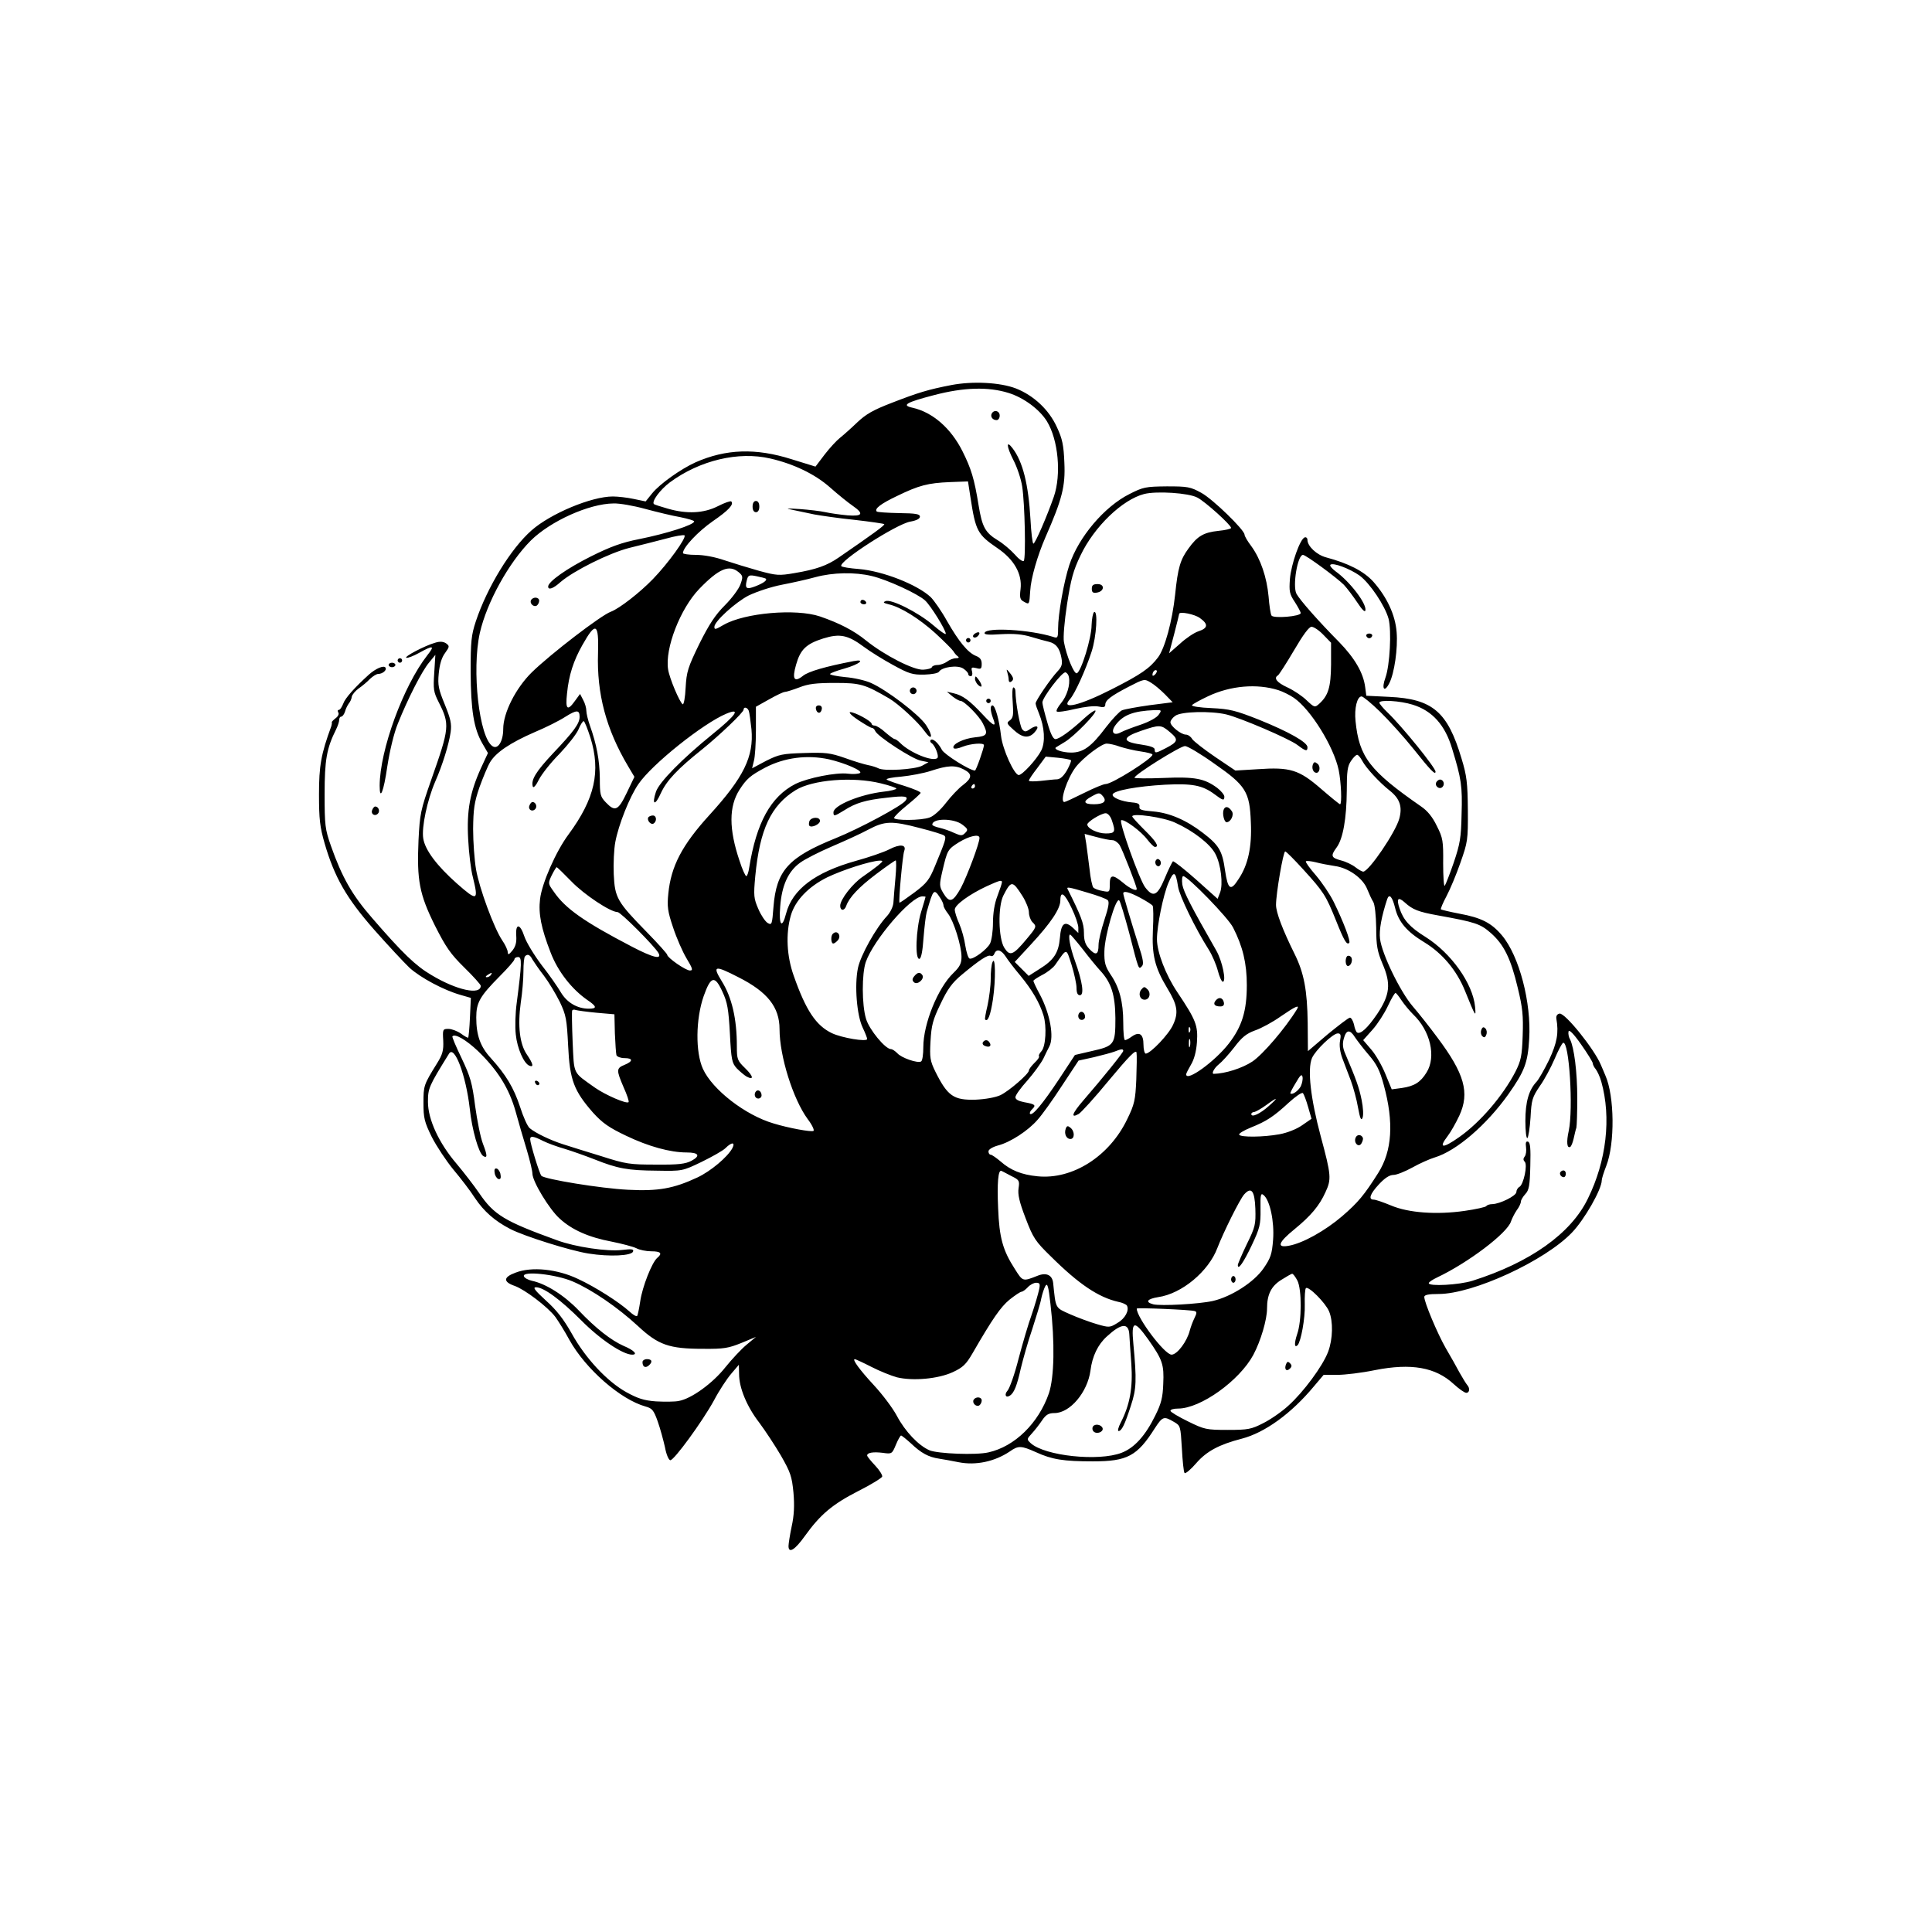 <?xml version="1.0" standalone="no"?>
<!DOCTYPE svg PUBLIC "-//W3C//DTD SVG 20010904//EN"
 "http://www.w3.org/TR/2001/REC-SVG-20010904/DTD/svg10.dtd">
<svg version="1.0" xmlns="http://www.w3.org/2000/svg"
 width="860pt" height="860pt" viewBox="0 0 860 860"
 preserveAspectRatio="xMidYMid meet">

<g transform="translate(0,860) scale(0.1,-0.1)"
fill="#000000" stroke="none">
<path d="M4235 6886 c-104 -20 -149 -34 -265 -79 -83 -32 -115 -50 -155 -88
-27 -26 -62 -57 -76 -68 -14 -11 -45 -44 -68 -74 l-41 -54 -107 33 c-158 50
-291 46 -427 -14 -66 -30 -159 -96 -193 -138 l-29 -36 -53 11 c-28 6 -70 11
-93 11 -95 0 -277 -76 -362 -151 -92 -81 -197 -252 -248 -405 -20 -61 -23 -88
-23 -224 1 -172 14 -253 52 -319 l25 -43 -31 -67 c-49 -108 -64 -189 -57 -316
3 -60 12 -137 21 -170 26 -106 20 -108 -71 -28 -89 79 -142 149 -150 201 -8
49 18 171 53 252 33 75 61 166 69 221 5 37 0 59 -26 123 -28 68 -32 86 -27
138 4 41 13 71 28 91 20 28 21 31 5 43 -12 8 -27 10 -49 3 -46 -13 -141 -63
-128 -67 6 -2 32 8 57 22 63 35 71 33 36 -11 -107 -137 -211 -422 -212 -580 0
-71 18 -27 34 85 11 70 29 147 47 191 44 110 108 236 140 273 l27 33 -5 -80
c-5 -73 -3 -86 20 -131 50 -99 48 -114 -33 -344 -48 -137 -51 -152 -57 -270
-8 -179 4 -241 73 -380 49 -97 70 -127 131 -187 40 -39 73 -76 73 -81 0 -43
-107 -20 -220 48 -70 41 -128 97 -263 253 -90 103 -135 183 -184 322 -26 74
-28 92 -28 230 0 152 9 204 51 288 8 16 14 35 14 43 0 8 4 14 9 14 5 0 13 10
17 23 3 12 11 28 17 36 6 7 12 20 13 30 2 9 15 25 30 36 16 11 39 30 51 43 13
12 29 22 36 22 20 0 40 17 33 28 -7 12 -44 -4 -74 -31 -63 -57 -106 -105 -114
-129 -6 -15 -14 -28 -20 -28 -5 0 -6 -5 -2 -12 4 -6 -1 -17 -12 -25 -10 -8
-18 -16 -17 -18 1 -3 0 -10 -2 -17 -46 -125 -55 -177 -55 -304 0 -111 4 -145
25 -218 44 -151 97 -244 221 -385 61 -69 132 -145 157 -169 50 -45 153 -100
228 -121 l45 -13 -4 -86 c-2 -48 -6 -89 -8 -91 -1 -2 -16 6 -32 18 -17 12 -42
21 -56 21 -25 0 -26 -2 -23 -52 2 -44 -3 -62 -28 -102 -59 -95 -60 -99 -60
-176 0 -66 4 -84 37 -151 21 -41 64 -106 96 -145 32 -38 76 -95 97 -128 39
-58 87 -101 157 -137 62 -32 269 -97 348 -109 94 -15 192 -10 198 9 4 11 -6
12 -49 7 -64 -8 -208 13 -289 43 -235 85 -281 113 -347 210 -24 35 -69 93
-100 130 -79 92 -128 198 -128 276 0 61 4 70 94 215 24 39 75 -96 92 -244 10
-96 40 -199 60 -212 19 -11 19 2 -1 54 -11 28 -26 104 -35 169 -13 102 -21
130 -60 212 -25 52 -44 96 -41 98 12 13 61 -16 113 -65 88 -85 139 -166 168
-269 13 -48 36 -126 50 -172 14 -47 25 -94 25 -105 0 -35 76 -160 121 -200 55
-51 131 -84 232 -103 45 -9 94 -22 109 -29 14 -8 45 -14 67 -14 42 0 51 -9 27
-29 -24 -20 -67 -130 -76 -193 -5 -33 -11 -63 -14 -66 -4 -3 -19 6 -34 20 -45
41 -151 109 -229 145 -92 44 -206 56 -278 28 -55 -20 -56 -41 -4 -59 45 -16
147 -93 181 -138 13 -18 42 -64 63 -103 72 -129 227 -265 339 -296 29 -8 36
-16 54 -67 11 -31 25 -83 32 -114 6 -33 17 -58 24 -58 17 0 143 173 194 266
23 44 58 97 77 119 l34 40 1 -42 c0 -61 35 -145 90 -216 26 -35 69 -100 96
-146 43 -75 49 -93 56 -165 5 -57 3 -102 -8 -151 -8 -38 -14 -78 -14 -87 0
-35 29 -17 73 45 69 96 123 141 236 199 58 29 106 59 108 65 2 6 -12 29 -31
49 -20 21 -36 41 -36 45 0 13 27 17 69 12 41 -6 42 -5 59 36 9 22 20 41 23 41
3 0 23 -16 44 -35 45 -43 78 -61 125 -68 19 -3 59 -10 88 -16 76 -15 160 3
227 48 38 27 51 26 116 -3 72 -33 123 -41 254 -41 153 0 197 23 276 148 34 52
40 54 84 28 30 -17 30 -19 36 -119 3 -56 8 -105 12 -109 4 -4 28 16 52 44 46
53 102 83 203 109 103 27 220 112 320 232 l44 52 61 0 c34 0 109 9 167 21 162
32 270 13 351 -62 23 -21 48 -39 56 -39 15 0 17 21 4 35 -5 6 -20 30 -34 55
-13 25 -41 74 -62 110 -37 65 -95 203 -95 227 0 9 19 13 64 13 153 0 472 147
593 273 56 58 133 193 133 233 0 7 9 36 20 64 39 99 37 311 -4 403 -7 18 -17
39 -20 47 -29 70 -160 233 -184 228 -11 -2 -16 -11 -14 -23 11 -62 3 -107 -32
-182 -21 -43 -46 -87 -56 -98 -35 -37 -50 -91 -50 -175 0 -45 4 -79 9 -76 4 3
11 44 14 92 4 78 8 90 41 139 21 29 50 84 66 121 16 38 33 70 38 72 27 9 46
-293 25 -392 -11 -49 -8 -80 7 -71 4 2 11 19 15 37 4 18 9 40 12 48 2 8 4 68
4 132 0 116 -14 225 -32 261 -6 10 -9 26 -7 35 2 11 21 -7 56 -57 29 -41 52
-79 52 -84 0 -6 6 -18 13 -26 7 -9 19 -34 25 -56 45 -160 23 -353 -60 -521
-75 -155 -257 -284 -513 -365 -60 -19 -195 -26 -195 -11 0 5 17 16 38 26 137
65 312 197 328 249 4 12 15 34 25 49 11 14 19 32 19 39 0 7 9 22 20 34 16 17
20 37 22 125 2 78 0 104 -10 108 -9 3 -12 -4 -9 -25 2 -15 0 -34 -6 -41 -7 -9
-7 -16 0 -23 14 -14 -5 -101 -23 -112 -8 -4 -14 -15 -14 -23 0 -17 -73 -53
-107 -54 -12 0 -24 -4 -27 -9 -3 -4 -46 -14 -96 -21 -125 -18 -250 -9 -328 24
-34 14 -68 26 -77 26 -25 0 -17 25 23 68 26 28 47 42 65 42 14 0 51 15 84 33
32 18 77 38 100 45 96 29 230 144 328 282 71 101 86 139 92 245 10 162 -44
369 -121 461 -47 56 -92 79 -190 97 -42 8 -79 17 -82 19 -2 3 9 29 25 59 16
30 44 97 62 149 32 91 34 100 33 235 -1 120 -5 153 -28 228 -62 209 -129 266
-322 275 l-102 5 -5 38 c-8 64 -47 130 -116 201 -93 94 -174 186 -190 215 -18
35 5 173 29 173 13 0 150 -101 182 -133 15 -16 42 -52 60 -79 21 -32 34 -45
36 -35 6 30 -69 128 -133 174 -16 12 -27 25 -23 29 12 11 86 -17 130 -48 46
-34 113 -134 129 -192 14 -53 6 -208 -14 -263 -18 -49 -5 -68 17 -25 23 44 39
157 33 228 -6 77 -43 156 -104 225 -43 47 -110 81 -210 108 -42 11 -83 50 -83
78 0 8 -6 13 -12 11 -21 -7 -60 -118 -66 -185 -4 -56 -2 -67 22 -103 14 -22
26 -44 26 -49 0 -15 -121 -25 -130 -11 -4 6 -10 45 -13 85 -8 85 -35 166 -77
224 -17 22 -30 45 -30 51 0 21 -141 158 -192 186 -49 27 -61 29 -154 29 -94
-1 -105 -3 -166 -34 -112 -56 -227 -192 -268 -316 -24 -73 -50 -218 -50 -284
0 -40 -2 -43 -22 -36 -101 32 -297 44 -305 18 -3 -8 17 -10 74 -6 55 3 94 0
133 -12 30 -9 66 -19 80 -22 31 -8 47 -28 55 -72 5 -27 2 -39 -18 -60 -31 -33
-97 -130 -97 -142 0 -6 7 -26 15 -45 25 -61 29 -127 10 -165 -20 -39 -84 -109
-100 -109 -20 0 -72 114 -79 175 -8 71 -26 135 -38 135 -11 0 -10 -23 2 -56
17 -43 5 -39 -46 16 -58 62 -89 85 -129 94 l-30 7 25 -21 c14 -11 30 -20 36
-20 16 0 82 -66 99 -100 25 -48 20 -57 -34 -62 -52 -5 -106 -32 -96 -48 3 -5
21 -2 40 6 35 14 95 19 95 7 0 -14 -35 -113 -40 -113 -23 0 -137 72 -147 92
-16 31 -41 53 -50 44 -4 -4 -2 -10 4 -14 15 -9 34 -58 26 -66 -19 -19 -122 23
-165 66 -10 10 -21 18 -25 18 -5 0 -23 14 -42 30 -18 17 -40 30 -47 30 -8 0
-14 4 -14 8 0 12 -74 52 -95 52 -9 0 6 -16 35 -35 29 -19 56 -35 61 -35 5 0
12 -6 15 -14 9 -23 165 -125 203 -132 l34 -7 -29 -16 c-32 -16 -169 -25 -194
-11 -8 4 -28 11 -45 14 -16 3 -63 17 -104 32 -66 23 -87 25 -181 22 -98 -3
-112 -6 -170 -35 l-62 -33 8 33 c5 17 9 79 9 137 l0 104 59 33 c32 18 63 33
70 33 6 0 35 9 64 20 40 16 76 20 160 20 112 0 132 -6 240 -69 40 -23 129
-105 158 -146 34 -48 39 -21 6 28 -33 48 -175 156 -245 187 -24 11 -76 23
-115 26 -39 4 -69 10 -67 14 2 4 31 15 64 24 67 19 97 44 40 33 -125 -24 -200
-46 -224 -65 -40 -32 -50 -15 -31 50 19 67 45 92 121 116 74 23 110 15 180
-37 28 -21 86 -57 130 -81 71 -39 87 -44 139 -43 33 1 62 6 66 13 13 21 83 31
108 14 12 -8 22 -19 22 -24 0 -6 5 -10 11 -10 7 0 9 9 6 21 -5 18 -2 20 19 15
21 -6 24 -3 24 19 0 18 -7 28 -25 35 -36 14 -77 64 -129 155 -25 45 -58 92
-73 107 -60 56 -213 116 -319 125 -41 3 -77 9 -79 13 -13 21 247 188 307 198
28 5 43 13 43 22 0 12 -18 15 -93 16 -51 1 -96 4 -99 7 -12 12 18 35 92 70 95
46 135 57 234 61 l80 3 11 -71 c23 -150 31 -165 120 -226 74 -50 111 -115 103
-182 -5 -40 -2 -48 16 -57 23 -13 23 -13 27 49 3 56 32 156 68 239 74 168 89
227 84 331 -3 78 -9 107 -33 158 -35 78 -104 142 -183 173 -71 27 -192 33
-287 15z m254 -35 c68 -21 138 -73 171 -126 51 -83 65 -237 31 -336 -30 -86
-83 -209 -91 -209 -4 0 -10 49 -13 108 -9 156 -34 257 -80 317 -29 38 -27 8 3
-51 17 -32 35 -86 40 -119 12 -76 17 -322 7 -332 -5 -4 -23 9 -40 29 -18 20
-51 48 -74 62 -58 35 -71 60 -87 157 -19 118 -33 163 -72 241 -52 103 -133
173 -222 193 -51 11 -28 24 95 56 133 35 242 38 332 10z m-1060 -292 c104 -24
198 -69 265 -128 36 -32 82 -69 101 -82 52 -36 45 -48 -22 -43 -32 3 -76 9
-98 14 -22 5 -74 11 -115 14 -61 4 -67 3 -30 -4 25 -5 68 -14 95 -20 28 -5
108 -17 178 -24 71 -8 131 -17 133 -19 5 -4 -49 -43 -203 -149 -52 -36 -101
-53 -196 -69 -69 -12 -81 -11 -158 10 -46 13 -115 34 -154 47 -43 15 -93 24
-127 24 -32 0 -58 4 -58 8 0 25 67 96 133 142 70 48 95 75 82 88 -3 3 -30 -6
-59 -21 -63 -32 -138 -36 -224 -11 -32 9 -59 18 -61 20 -12 11 27 64 71 97
133 98 305 139 447 106z m1901 -174 c35 -18 150 -122 150 -135 0 -4 -25 -10
-56 -13 -66 -7 -94 -23 -134 -79 -36 -49 -47 -86 -59 -204 -13 -121 -46 -240
-76 -280 -37 -49 -76 -76 -206 -142 -143 -73 -231 -94 -186 -44 21 23 69 128
96 211 22 67 29 187 11 176 -5 -3 -10 -30 -11 -58 0 -57 -47 -209 -66 -214
-12 -4 -46 78 -57 139 -4 21 2 92 14 170 17 109 27 148 60 216 61 128 186 248
283 273 55 14 198 5 237 -16z m-2459 -50 c52 -14 122 -31 157 -37 34 -7 62
-15 62 -19 0 -15 -121 -54 -246 -79 -76 -15 -126 -33 -214 -77 -106 -53 -190
-112 -190 -134 0 -17 23 -9 55 20 58 50 216 129 306 152 46 11 119 30 162 41
42 12 80 18 84 15 10 -10 -73 -125 -141 -195 -57 -59 -149 -131 -187 -145 -44
-16 -268 -188 -352 -270 -71 -70 -127 -180 -127 -252 0 -54 -23 -92 -47 -77
-60 37 -94 339 -57 505 31 136 129 313 227 411 87 86 259 164 368 165 26 1 89
-10 140 -24z m417 -282 c19 -16 20 -21 8 -54 -7 -20 -38 -62 -69 -93 -43 -43
-70 -84 -114 -172 -51 -105 -57 -124 -61 -195 -2 -43 -8 -76 -13 -74 -14 9
-59 116 -65 155 -15 93 54 271 139 359 87 90 133 109 175 74z m592 -17 c69
-16 207 -80 238 -109 25 -23 92 -131 92 -148 0 -6 -26 12 -57 39 -67 57 -187
117 -211 106 -13 -5 -10 -8 14 -14 53 -12 135 -63 208 -129 39 -36 75 -72 80
-80 5 -9 14 -19 20 -23 7 -5 3 -8 -9 -8 -11 0 -29 -7 -39 -15 -11 -8 -30 -15
-42 -15 -12 0 -24 -4 -26 -10 -1 -5 -19 -10 -38 -11 -42 -3 -173 64 -255 130
-54 44 -118 77 -205 107 -107 36 -335 16 -428 -37 -38 -22 -42 -23 -42 -9 0
24 94 109 152 139 35 17 101 39 148 48 47 9 114 24 150 34 78 21 175 23 250 5z
m-471 -12 c7 -7 -11 -20 -47 -34 -39 -15 -47 -10 -38 26 6 24 10 26 44 19 20
-4 39 -9 41 -11z m1932 -175 c38 -27 37 -45 -6 -59 -19 -6 -56 -31 -82 -55
l-49 -43 23 87 c12 47 22 87 22 89 3 11 69 -2 92 -19z m550 -75 l34 -35 0 -97
c-1 -101 -12 -138 -53 -175 -19 -17 -21 -17 -55 15 -19 19 -58 45 -86 58 -48
22 -63 42 -42 54 5 4 37 53 71 111 41 70 67 105 78 105 10 0 34 -16 53 -36z
m-3229 -81 c-6 -181 36 -339 134 -504 l28 -47 -34 -71 c-38 -79 -52 -86 -93
-43 -25 26 -27 35 -27 108 -1 79 -14 150 -44 234 -9 25 -16 55 -16 66 0 12 -6
34 -14 48 l-14 27 -22 -30 c-34 -48 -44 -40 -36 32 8 82 29 146 68 215 60 107
74 99 70 -35z m2480 -95 c-7 -7 -12 -8 -12 -2 0 14 12 26 19 19 2 -3 -1 -11
-7 -17z m-384 -12 c7 -34 -9 -85 -35 -116 -14 -17 -23 -34 -19 -37 3 -4 40 1
81 11 43 10 87 15 105 11 22 -5 30 -3 30 8 0 20 25 39 104 80 68 35 70 36 98
19 16 -9 44 -33 63 -52 l35 -36 -102 -13 c-57 -8 -112 -18 -124 -23 -11 -5
-43 -39 -70 -74 -66 -88 -102 -114 -156 -114 -39 0 -79 14 -68 23 3 2 21 13
41 25 41 25 144 130 135 139 -3 3 -25 -12 -48 -33 -63 -58 -113 -94 -130 -94
-10 0 -22 24 -36 74 -12 41 -22 81 -22 89 0 22 89 139 103 134 7 -2 14 -12 15
-21z m932 -58 c19 -6 50 -21 69 -34 75 -51 178 -217 200 -322 11 -54 15 -152
6 -152 -3 0 -41 31 -85 69 -98 85 -137 97 -282 87 l-99 -6 -89 60 c-50 34 -96
70 -103 80 -6 11 -19 20 -28 20 -22 0 -69 38 -69 55 0 8 10 21 22 29 26 19
157 22 226 6 63 -15 280 -108 317 -136 37 -28 45 -30 45 -10 0 22 -84 69 -215
122 -106 42 -131 48 -212 52 -52 2 -90 8 -87 13 3 5 36 23 72 40 100 47 217
57 312 27z m452 -95 c39 -38 107 -113 151 -168 74 -93 97 -117 97 -100 0 18
-150 203 -214 264 -20 19 -36 39 -36 43 0 14 92 9 149 -9 87 -27 144 -91 175
-196 41 -134 46 -166 42 -292 -2 -104 -7 -132 -35 -215 -18 -52 -36 -98 -40
-103 -4 -4 -7 41 -7 100 1 99 -1 113 -28 166 -19 40 -42 68 -70 87 -229 159
-276 220 -292 380 -6 57 7 110 27 110 6 0 43 -30 81 -67z m-2809 3 c3 -8 8
-45 12 -82 11 -122 -34 -214 -188 -383 -121 -133 -170 -227 -182 -348 -6 -58
-3 -80 21 -151 15 -46 42 -108 60 -138 27 -45 30 -54 15 -54 -19 0 -101 57
-101 70 0 4 -41 50 -91 101 -132 135 -142 152 -147 257 -2 48 1 113 7 144 14
76 64 202 103 258 60 88 288 270 391 313 67 28 44 -6 -60 -90 -137 -111 -238
-214 -253 -257 -20 -60 -4 -65 22 -6 26 56 74 107 183 194 77 62 185 165 185
177 0 14 17 11 23 -5z m-753 -27 c0 -30 -26 -65 -117 -161 -77 -82 -101 -120
-91 -150 3 -7 15 7 27 32 13 25 54 77 92 115 37 39 75 87 84 108 8 20 19 37
23 37 4 0 17 -33 30 -73 47 -151 20 -272 -97 -431 -56 -75 -119 -218 -127
-288 -8 -65 5 -130 47 -238 32 -84 94 -163 163 -211 43 -29 45 -39 7 -39 -51
0 -97 27 -124 72 -14 24 -52 79 -86 122 -33 44 -68 101 -77 128 -19 58 -40 59
-36 2 2 -29 -3 -47 -17 -65 -16 -19 -20 -21 -21 -7 0 9 -11 33 -25 53 -36 54
-101 229 -116 315 -7 41 -13 122 -13 180 1 88 5 118 28 185 16 44 37 95 48
113 26 43 90 86 198 133 48 20 110 51 136 68 51 32 64 32 64 0z m2578 10 c-8
-13 -41 -31 -78 -44 -36 -12 -76 -27 -89 -34 -34 -19 -49 0 -25 32 34 45 79
62 173 66 32 1 33 0 19 -20z m51 -79 c38 -32 35 -42 -19 -70 -46 -24 -50 -24
-50 -6 0 9 -21 16 -62 22 -85 12 -84 32 2 61 83 28 88 28 129 -7z m-223 -64
c22 -7 63 -17 92 -21 28 -4 52 -10 52 -14 0 -18 -180 -131 -208 -131 -10 0
-53 -18 -97 -40 -44 -22 -83 -40 -87 -40 -23 0 13 107 51 156 33 42 115 104
137 104 12 0 39 -6 60 -14z m419 -75 c141 -98 158 -125 163 -262 5 -108 -12
-188 -54 -251 -36 -57 -48 -49 -61 38 -12 87 -27 112 -99 167 -74 57 -149 89
-221 95 -51 4 -63 8 -61 21 2 12 -6 17 -32 19 -47 4 -92 22 -87 36 5 17 109
36 233 43 121 6 166 -2 221 -43 37 -28 43 -29 43 -10 0 8 -15 26 -32 39 -57
42 -100 50 -240 44 -70 -3 -128 -2 -128 1 0 14 205 142 225 141 11 0 70 -35
130 -78z m659 12 c17 -32 76 -96 123 -133 44 -35 56 -71 42 -123 -16 -61 -136
-237 -161 -237 -5 0 -21 9 -35 20 -14 11 -43 25 -64 30 -44 12 -47 20 -19 58
28 38 44 128 45 252 0 86 3 110 19 133 10 15 22 27 27 27 5 0 15 -12 23 -27z
m-2374 7 c73 -17 153 -52 138 -61 -7 -4 -31 -6 -53 -3 -52 7 -181 -19 -235
-46 -109 -56 -173 -172 -205 -372 -3 -21 -9 -38 -13 -38 -4 0 -18 30 -30 68
-48 142 -48 242 0 317 31 48 48 63 114 98 86 45 187 58 284 37z m1077 -4 c3
-2 -5 -22 -17 -44 -15 -26 -30 -40 -44 -41 -11 0 -45 -4 -73 -7 -29 -3 -53 -3
-53 1 0 5 17 30 38 57 l37 50 54 -5 c29 -3 55 -8 58 -11z m-477 -41 c39 -20
38 -38 -4 -70 -19 -14 -53 -50 -76 -80 -24 -31 -54 -58 -72 -64 -38 -14 -158
-14 -158 -2 0 6 26 31 58 57 31 25 58 50 60 54 2 5 -30 18 -70 31 -40 12 -77
25 -81 29 -4 4 25 10 65 13 40 4 100 15 133 26 73 24 107 26 145 6z m-369 -62
c38 -9 69 -20 69 -23 0 -4 -26 -11 -57 -14 -104 -12 -223 -61 -223 -92 0 -19
4 -18 48 9 51 33 96 46 188 56 84 10 101 7 84 -14 -21 -25 -204 -123 -310
-166 -211 -85 -264 -144 -277 -306 -6 -77 -7 -82 -25 -72 -11 6 -30 34 -42 62
-21 48 -22 60 -14 147 20 209 70 315 180 383 75 46 254 61 379 30z m419 -13
c0 -5 -5 -10 -11 -10 -5 0 -7 5 -4 10 3 6 8 10 11 10 2 0 4 -4 4 -10z m570
-45 c18 -22 3 -35 -41 -35 -46 0 -50 13 -11 34 34 19 37 19 52 1z m39 -106
c18 -52 15 -59 -27 -59 -36 0 -82 22 -82 40 0 12 62 50 82 50 9 0 21 -13 27
-31z m282 -11 c82 -37 157 -96 179 -139 25 -47 35 -135 21 -172 l-11 -28 -96
86 c-53 47 -99 83 -103 81 -3 -3 -20 -36 -36 -75 -33 -79 -52 -88 -88 -40 -26
36 -118 293 -106 298 15 5 88 -49 116 -86 14 -18 29 -33 34 -33 21 0 5 25 -46
75 -30 30 -55 57 -55 61 0 16 140 -4 191 -28z m-947 -9 c25 -19 26 -23 12 -37
-13 -13 -18 -13 -48 0 -18 9 -48 19 -65 23 -18 4 -33 10 -33 14 0 30 97 29
134 0z m-189 -15 c55 -14 104 -29 109 -34 9 -9 5 -22 -42 -135 -25 -61 -36
-76 -92 -118 -35 -26 -64 -46 -66 -45 -5 5 14 213 21 230 11 29 -19 32 -67 7
-23 -12 -90 -35 -148 -51 -182 -51 -283 -127 -311 -235 -18 -70 -33 -52 -26
32 7 94 36 157 89 195 22 16 85 48 141 72 56 24 129 57 162 75 74 39 104 40
230 7z m857 -54 c10 0 24 -10 32 -22 12 -19 76 -183 76 -195 0 -12 -31 2 -60
27 -47 39 -60 38 -60 -6 0 -36 -1 -36 -32 -30 -18 3 -36 10 -41 15 -5 5 -13
42 -17 82 -5 41 -12 93 -15 115 l-7 42 53 -14 c29 -8 61 -14 71 -14z m-592 10
c0 -24 -55 -170 -83 -223 -36 -64 -51 -68 -79 -21 -17 29 -17 36 -3 97 22 93
23 96 74 128 46 28 91 38 91 19z m1441 -140 c91 -100 101 -116 145 -225 37
-93 49 -113 60 -102 7 7 -25 92 -69 182 -16 33 -52 86 -79 118 -28 32 -48 60
-45 63 3 3 22 1 43 -4 22 -6 60 -13 86 -17 60 -8 125 -54 144 -103 8 -20 20
-46 27 -57 7 -12 12 -60 13 -115 0 -80 5 -105 28 -160 39 -90 33 -139 -24
-224 -43 -63 -74 -91 -89 -82 -5 3 -11 19 -14 36 -4 16 -12 30 -18 30 -6 0
-50 -34 -99 -74 l-88 -75 -1 126 c-2 144 -16 222 -59 308 -53 107 -82 184 -82
217 0 50 32 238 41 238 4 0 40 -36 80 -80z m-1893 17 c-15 -12 -45 -34 -67
-49 -46 -31 -101 -102 -101 -130 0 -23 19 -24 27 0 13 37 56 83 133 141 45 34
84 61 87 61 3 0 3 -35 -1 -77 -4 -43 -8 -92 -9 -110 -1 -18 -13 -43 -28 -60
-50 -53 -118 -175 -130 -232 -16 -77 -5 -211 21 -265 11 -23 20 -46 20 -51 0
-14 -113 5 -157 26 -71 34 -116 102 -170 256 -31 87 -36 186 -13 267 19 67 78
129 163 171 69 33 190 72 232 74 18 0 17 -2 -7 -22z m-1364 -71 c56 -58 173
-136 205 -136 14 0 164 -151 182 -182 17 -31 -24 -21 -118 28 -213 111 -297
170 -348 245 -26 36 -26 37 -9 73 10 20 20 36 22 36 2 0 32 -29 66 -64z m2700
-23 c6 -40 76 -185 137 -281 15 -24 33 -66 40 -93 7 -27 17 -49 22 -49 17 0
-2 92 -29 139 -111 194 -145 260 -151 293 -3 22 -1 38 4 38 20 0 201 -186 222
-229 43 -84 61 -159 61 -256 0 -114 -21 -184 -80 -260 -61 -79 -190 -173 -190
-137 0 4 10 23 21 42 14 23 24 58 27 101 5 74 -4 98 -87 222 -52 77 -91 179
-91 236 0 61 28 197 51 251 24 56 32 53 43 -17z m-784 20 c0 -5 -9 -32 -20
-61 -13 -33 -20 -77 -20 -120 0 -37 -6 -78 -13 -92 -14 -27 -75 -72 -91 -67
-6 2 -14 27 -19 57 -4 29 -16 73 -27 98 -11 24 -20 53 -20 63 0 21 65 68 142
104 57 26 68 29 68 18z m91 -61 c16 -25 29 -58 29 -73 0 -15 7 -34 15 -43 21
-20 20 -22 -26 -77 -60 -72 -74 -77 -99 -37 -26 43 -28 182 -4 231 35 69 41
68 85 -1z m292 14 c42 -12 82 -27 88 -33 8 -8 3 -33 -15 -88 -14 -43 -26 -92
-26 -111 0 -44 -12 -49 -41 -18 -18 19 -24 37 -24 72 0 42 -13 75 -73 195 -5
10 5 9 91 -17z m-659 -21 c9 -13 16 -29 16 -36 0 -6 9 -22 20 -36 25 -32 60
-143 60 -192 0 -29 -7 -44 -36 -72 -69 -66 -134 -226 -134 -330 0 -32 -4 -61
-10 -64 -15 -9 -88 16 -106 37 -10 10 -22 18 -28 18 -25 0 -97 87 -111 135
-19 62 -19 201 -1 253 35 99 201 292 252 292 7 0 14 -1 14 -2 0 -2 -9 -32 -20
-68 -23 -76 -28 -214 -7 -208 8 3 14 36 18 94 4 49 10 100 14 114 29 102 32
106 59 65z m891 -1 c28 -15 53 -31 56 -36 3 -5 4 -53 1 -107 -5 -112 8 -167
64 -260 45 -74 51 -108 26 -162 -18 -42 -101 -129 -122 -129 -5 0 -10 18 -10
40 0 47 -18 60 -52 36 -12 -9 -26 -16 -30 -16 -5 0 -8 35 -8 78 0 92 -17 157
-57 215 -23 35 -28 52 -27 102 1 68 51 242 66 227 5 -5 24 -69 44 -143 44
-172 42 -165 57 -150 9 9 6 30 -15 94 -35 111 -68 222 -68 230 0 13 26 7 75
-19z m-305 -46 c17 -35 30 -74 30 -87 l0 -24 -24 23 c-36 33 -53 21 -58 -45
-6 -67 -27 -99 -92 -139 l-47 -30 -31 31 -31 31 73 79 c88 95 130 158 130 195
0 45 19 32 50 -34z m1440 1 c15 -63 53 -107 131 -154 80 -49 143 -124 180
-215 47 -116 50 -122 45 -71 -10 103 -106 238 -220 310 -71 44 -99 76 -116
127 -15 44 -7 54 23 27 35 -32 60 -42 149 -58 166 -30 187 -37 234 -78 58 -51
89 -113 120 -244 22 -90 25 -124 22 -213 -3 -91 -8 -112 -32 -160 -56 -108
-157 -226 -251 -292 -74 -52 -93 -50 -51 5 14 18 37 59 52 91 47 102 23 187
-98 348 -34 46 -83 108 -109 138 -56 65 -138 234 -146 301 -5 39 7 101 32 177
9 26 23 10 35 -39z m-1389 -186 c29 -38 63 -79 76 -93 50 -54 67 -108 68 -212
0 -118 -4 -124 -107 -147 l-73 -17 -71 -108 c-73 -110 -119 -165 -129 -154 -3
3 1 13 10 21 18 18 13 22 -37 31 -25 5 -38 12 -38 22 0 9 24 42 53 74 28 32
60 76 71 97 10 21 22 46 27 55 22 42 3 145 -41 229 -17 31 -30 59 -30 63 0 3
18 15 39 26 22 11 48 31 58 45 54 77 48 77 73 0 12 -39 22 -85 22 -102 0 -23
5 -33 15 -33 20 0 12 59 -22 153 -22 61 -32 117 -21 117 2 0 28 -30 57 -67z
m-345 -30 c10 -16 39 -54 66 -86 52 -63 86 -121 103 -177 15 -49 10 -138 -9
-159 -9 -10 -14 -20 -11 -23 3 -3 -6 -16 -20 -29 -13 -13 -25 -28 -25 -34 0
-15 -89 -92 -127 -110 -22 -10 -66 -18 -110 -20 -98 -3 -125 16 -179 124 -24
49 -26 63 -22 136 4 71 10 95 45 167 31 66 52 94 94 129 78 65 117 91 129 84
6 -3 13 1 16 9 9 24 30 19 50 -11z m-2106 -14 c7 -11 29 -44 51 -72 22 -29 53
-81 71 -117 28 -59 31 -77 37 -195 7 -153 26 -201 111 -298 42 -46 70 -66 148
-103 98 -47 195 -74 269 -74 54 0 62 -15 21 -37 -27 -14 -57 -18 -158 -17
-116 0 -133 2 -245 38 -66 20 -142 44 -170 53 -53 17 -119 48 -147 71 -10 8
-29 51 -43 95 -28 85 -63 143 -130 217 -47 51 -65 102 -65 181 0 66 16 94 104
183 36 36 66 70 66 76 0 5 7 10 16 10 18 0 17 -28 -6 -205 -6 -44 -8 -107 -4
-140 6 -61 36 -130 61 -139 20 -8 16 9 -11 49 -33 47 -42 129 -28 231 7 44 12
107 12 140 0 34 3 64 7 67 11 12 22 8 33 -14z m917 -79 c129 -65 183 -133 183
-231 0 -120 60 -311 125 -400 20 -26 31 -50 26 -53 -9 -6 -112 13 -177 33
-127 37 -273 151 -315 243 -34 75 -32 222 3 323 32 91 50 95 84 20 22 -47 27
-77 33 -185 6 -118 9 -132 31 -156 14 -14 33 -30 43 -36 34 -18 31 1 -6 37
-35 34 -37 40 -37 98 0 122 -22 217 -67 289 -43 70 -33 73 74 18z m-1102 10
c-3 -5 -12 -10 -18 -10 -7 0 -6 4 3 10 19 12 23 12 15 0z m4053 -112 c12 -18
35 -46 52 -63 77 -73 104 -189 60 -259 -27 -44 -55 -61 -110 -69 l-45 -6 -28
68 c-15 37 -43 86 -63 109 l-36 42 42 47 c23 26 53 73 68 105 15 32 30 58 34
58 3 0 15 -15 26 -32z m-465 -41 c-53 -86 -152 -201 -198 -232 -45 -30 -121
-54 -172 -55 -12 0 2 26 22 42 14 11 45 45 69 76 34 45 54 61 92 75 27 9 79
37 114 62 67 46 87 55 73 32z m-3118 -15 l80 -7 2 -85 c2 -46 5 -90 7 -97 3
-7 19 -13 36 -13 38 0 39 -14 0 -30 -37 -15 -37 -23 -4 -100 15 -33 25 -63 22
-66 -9 -9 -103 32 -149 64 -101 72 -93 55 -100 204 -3 73 -4 136 -2 140 2 4 9
5 16 2 7 -2 49 -8 92 -12z m2642 -84 c-3 -8 -6 -5 -6 6 -1 11 2 17 5 13 3 -3
4 -12 1 -19z m735 -26 c10 -15 37 -50 61 -78 35 -41 49 -68 67 -135 45 -165
37 -292 -25 -390 -62 -98 -89 -131 -161 -193 -76 -65 -175 -120 -236 -131 -57
-11 -49 14 25 74 72 59 110 104 137 164 27 58 26 75 -21 249 -45 168 -60 298
-39 348 15 35 93 110 115 110 13 0 15 -7 10 -33 -4 -20 0 -50 10 -77 10 -25
26 -70 38 -100 11 -30 26 -84 32 -120 9 -49 14 -60 20 -46 5 11 3 46 -4 80
-11 55 -24 91 -73 206 -11 25 -13 44 -6 68 11 39 27 41 50 4z m-735 -39 c-3
-10 -5 -4 -5 12 0 17 2 24 5 18 2 -7 2 -21 0 -30z m-297 -21 c0 -7 -89 -118
-180 -223 -48 -56 -55 -78 -19 -58 10 5 72 73 136 151 90 108 119 137 122 123
2 -11 1 -65 -1 -121 -4 -90 -8 -110 -40 -175 -79 -166 -244 -271 -400 -255
-71 7 -120 27 -164 66 -19 16 -39 30 -44 30 -6 0 -10 7 -10 15 0 8 17 19 42
26 55 14 135 66 177 115 19 21 68 89 108 151 l74 112 68 15 c37 9 79 20 92 25
30 12 39 13 39 3z m790 -158 c-12 -21 -38 -39 -46 -31 -2 1 9 23 24 47 20 35
27 41 30 26 2 -10 -2 -29 -8 -42z m33 -92 l15 -52 -42 -29 c-24 -17 -67 -34
-101 -40 -71 -13 -172 -14 -179 -2 -3 5 20 19 52 32 70 28 102 49 170 112 30
27 57 46 62 41 4 -5 15 -33 23 -62z m-176 4 c-38 -34 -77 -52 -77 -35 0 5 6 9
13 9 6 1 30 14 52 30 53 39 59 37 12 -4z m-3229 -155 c20 -10 64 -26 96 -35
33 -10 92 -31 133 -47 103 -41 147 -49 277 -50 113 -2 114 -2 199 39 47 23 95
50 106 61 28 28 45 28 31 0 -22 -40 -96 -102 -155 -130 -107 -50 -175 -62
-310 -55 -122 6 -370 47 -385 62 -9 10 -50 144 -50 163 0 16 15 14 58 -8z
m2084 -156 c35 -17 37 -21 32 -54 -4 -28 3 -60 31 -133 34 -89 43 -103 114
-172 124 -123 211 -181 299 -201 17 -3 34 -11 38 -16 12 -21 -7 -58 -42 -78
-34 -21 -37 -21 -92 -5 -31 9 -85 29 -119 44 -67 30 -63 23 -75 139 -4 36 -31
48 -70 32 -66 -26 -65 -26 -101 31 -53 82 -69 139 -74 270 -5 112 0 173 15
166 4 -2 24 -12 44 -23z m1086 -145 c2 -70 0 -81 -38 -158 -22 -46 -40 -88
-40 -93 0 -26 26 12 62 88 36 76 40 93 39 160 -1 66 1 74 14 63 28 -23 48
-118 42 -198 -5 -65 -11 -82 -42 -127 -42 -62 -144 -127 -226 -146 -63 -14
-231 -23 -265 -15 -38 10 -28 24 21 32 106 15 225 115 264 219 27 70 99 215
119 238 32 36 47 17 50 -63z m-3039 -324 c86 -37 200 -115 290 -198 91 -85
139 -102 291 -102 92 -1 113 3 170 26 l65 27 -42 -35 c-23 -19 -65 -64 -94
-100 -56 -71 -151 -140 -207 -150 -18 -4 -64 -4 -102 -2 -54 4 -81 13 -132 41
-86 48 -182 151 -243 261 -36 64 -68 105 -115 147 -49 45 -60 59 -44 59 34 0
108 -54 201 -147 84 -85 186 -153 227 -153 27 0 8 20 -38 39 -56 25 -124 78
-200 158 -64 67 -146 119 -209 132 -17 4 -33 13 -35 20 -8 25 142 9 217 -23z
m3226 4 c20 -39 20 -180 -1 -239 -13 -39 -13 -63 2 -49 15 16 34 121 32 180
-1 37 1 70 5 74 11 11 87 -65 103 -103 19 -45 17 -124 -4 -180 -24 -64 -111
-181 -177 -240 -29 -27 -80 -62 -112 -78 -53 -27 -67 -30 -158 -30 -95 0 -104
2 -177 38 -43 21 -78 42 -78 47 0 6 15 10 34 10 100 0 273 124 335 239 33 62
61 157 61 206 0 62 18 99 62 127 24 15 46 28 50 28 4 0 14 -13 23 -30z m-1150
-42 c-4 -18 -18 -67 -32 -108 -15 -41 -41 -130 -59 -198 -17 -68 -40 -132 -49
-142 -16 -18 -8 -35 11 -22 18 12 31 44 48 121 10 41 32 120 51 175 18 56 37
117 40 136 4 19 12 44 18 55 9 16 14 2 23 -80 20 -171 17 -325 -7 -397 -46
-133 -152 -237 -269 -263 -55 -13 -224 -6 -262 9 -49 21 -109 84 -146 154 -18
34 -64 95 -102 136 -64 69 -98 116 -85 116 3 0 36 -15 73 -34 37 -19 89 -40
115 -47 71 -17 183 -7 248 23 45 21 59 34 88 84 89 154 125 206 165 239 24 19
48 35 53 35 5 0 18 9 28 20 10 11 27 20 37 20 17 0 19 -5 13 -32z m693 -94
c10 -3 10 -9 -1 -31 -8 -16 -17 -41 -21 -56 -12 -48 -56 -107 -81 -107 -31 0
-155 165 -155 205 0 5 240 -5 258 -11z m-291 -104 c1 -19 5 -79 9 -132 7 -104
-6 -180 -47 -260 -11 -21 -15 -38 -10 -38 14 0 28 29 55 113 25 75 26 114 11
275 -10 104 3 108 66 20 64 -91 71 -112 67 -198 -2 -60 -9 -88 -35 -140 -44
-90 -93 -145 -151 -167 -102 -39 -341 -14 -404 43 -18 17 -18 18 5 43 13 14
34 41 46 59 17 25 29 32 55 32 69 0 147 93 160 189 8 64 33 116 73 152 64 59
97 62 100 9z"/>
<path d="M4415 6760 c-8 -14 3 -30 21 -30 8 0 14 9 14 20 0 21 -24 28 -35 10z"/>
<path d="M3350 6345 c0 -16 6 -25 15 -25 9 0 15 9 15 25 0 16 -6 25 -15 25 -9
0 -15 -9 -15 -25z"/>
<path d="M4860 5979 c0 -15 5 -20 22 -17 34 5 37 38 4 38 -20 0 -26 -5 -26
-21z"/>
<path d="M2364 5929 c-8 -14 11 -33 25 -25 6 4 11 14 11 22 0 16 -26 19 -36 3z"/>
<path d="M3830 5920 c0 -5 7 -10 16 -10 8 0 12 5 9 10 -3 6 -10 10 -16 10 -5
0 -9 -4 -9 -10z"/>
<path d="M5844 5197 c-6 -17 2 -37 16 -37 15 0 19 29 5 40 -12 10 -16 9 -21
-3z"/>
<path d="M6394 5119 c-10 -17 13 -36 27 -22 12 12 4 33 -11 33 -5 0 -12 -5
-16 -11z"/>
<path d="M2886 4962 c-8 -13 11 -35 23 -28 16 10 14 36 -3 36 -8 0 -17 -4 -20
-8z"/>
<path d="M2357 5015 c-8 -18 11 -31 25 -17 11 11 3 32 -12 32 -4 0 -10 -7 -13
-15z"/>
<path d="M5447 4996 c-7 -17 2 -56 13 -56 18 0 34 32 24 48 -14 22 -30 26 -37
8z"/>
<path d="M3603 4945 c-3 -9 -3 -18 0 -21 10 -10 47 7 47 22 0 19 -39 18 -47
-1z"/>
<path d="M5145 4770 c-4 -6 -3 -16 3 -22 6 -6 12 -6 17 2 4 6 3 16 -3 22 -6 6
-12 6 -17 -2z"/>
<path d="M5997 4344 c-11 -11 -8 -44 3 -44 15 0 24 30 13 41 -5 5 -12 6 -16 3z"/>
<path d="M3707 4443 c-10 -9 -8 -43 2 -43 5 0 14 7 21 15 17 21 -4 48 -23 28z"/>
<path d="M5412 4147 c-14 -16 -6 -27 20 -27 13 0 18 6 16 17 -4 22 -22 27 -36
10z"/>
<path d="M4070 4255 c-10 -12 -10 -19 -2 -27 15 -15 48 14 38 31 -10 15 -21
14 -36 -4z"/>
<path d="M5081 4196 c-16 -19 -7 -46 14 -46 22 0 30 29 13 46 -13 13 -16 13
-27 0z"/>
<path d="M6594 4016 c-4 -10 -2 -22 4 -28 8 -8 13 -7 18 6 4 10 2 22 -4 28 -8
8 -13 7 -18 -6z"/>
<path d="M4806 4093 c-12 -12 -6 -33 9 -33 8 0 15 6 15 14 0 17 -14 28 -24 19z"/>
<path d="M4418 4317 c-5 -10 -8 -44 -8 -75 0 -31 -7 -84 -14 -117 -8 -33 -13
-61 -11 -63 12 -13 24 18 35 90 13 88 11 198 -2 165z"/>
<path d="M4375 3960 c-3 -6 1 -13 10 -16 19 -8 30 0 20 15 -8 14 -22 14 -30 1z"/>
<path d="M2382 3781 c4 -13 18 -16 19 -4 0 4 -5 9 -11 12 -7 2 -11 -2 -8 -8z"/>
<path d="M3366 3743 c-12 -12 -6 -33 9 -33 8 0 15 6 15 14 0 17 -14 28 -24 19z"/>
<path d="M6034 3535 c-9 -23 14 -45 26 -25 5 8 8 19 7 24 -6 17 -27 18 -33 1z"/>
<path d="M4744 3576 c-8 -22 2 -46 21 -46 19 0 20 34 0 50 -12 10 -16 9 -21
-4z"/>
<path d="M5480 2905 c0 -8 5 -15 10 -15 6 0 10 7 10 15 0 8 -4 15 -10 15 -5 0
-10 -7 -10 -15z"/>
<path d="M2860 2537 c0 -21 12 -28 27 -16 19 16 16 29 -7 29 -11 0 -20 -6 -20
-13z"/>
<path d="M5724 2526 c-8 -22 3 -33 18 -18 9 9 9 15 0 24 -9 9 -13 7 -18 -6z"/>
<path d="M4334 2369 c-8 -14 11 -33 25 -25 6 4 11 14 11 22 0 16 -26 19 -36 3z"/>
<path d="M4865 2250 c-4 -7 -3 -16 3 -22 14 -14 45 -2 40 15 -6 16 -34 21 -43
7z"/>
<path d="M4340 5780 c-8 -5 -11 -12 -7 -16 4 -4 13 -2 19 4 15 15 7 24 -12 12z"/>
<path d="M6082 5769 c2 -6 8 -10 13 -10 5 0 11 4 13 10 2 6 -4 11 -13 11 -9 0
-15 -5 -13 -11z"/>
<path d="M4300 5750 c0 -5 5 -10 10 -10 6 0 10 5 10 10 0 6 -4 10 -10 10 -5 0
-10 -4 -10 -10z"/>
<path d="M1770 5660 c0 -5 5 -10 10 -10 6 0 10 5 10 10 0 6 -4 10 -10 10 -5 0
-10 -4 -10 -10z"/>
<path d="M1730 5640 c0 -5 7 -10 15 -10 8 0 15 5 15 10 0 6 -7 10 -15 10 -8 0
-15 -4 -15 -10z"/>
<path d="M4484 5607 c3 -10 6 -25 6 -33 0 -9 5 -12 10 -9 14 9 13 18 -6 41
-14 17 -15 17 -10 1z"/>
<path d="M4340 5579 c0 -9 7 -22 15 -29 19 -16 19 0 0 26 -12 16 -14 16 -15 3z"/>
<path d="M4050 5525 c0 -8 7 -15 15 -15 8 0 15 7 15 15 0 8 -7 15 -15 15 -8 0
-15 -7 -15 -15z"/>
<path d="M4508 5473 c4 -55 2 -68 -12 -79 -17 -12 -15 -15 16 -43 39 -36 68
-39 93 -11 24 26 13 36 -18 16 -21 -15 -26 -15 -37 -2 -10 13 -29 116 -30 169
0 9 -4 17 -9 17 -5 0 -6 -30 -3 -67z"/>
<path d="M4390 5480 c0 -5 5 -10 10 -10 6 0 10 5 10 10 0 6 -4 10 -10 10 -5 0
-10 -4 -10 -10z"/>
<path d="M3632 5444 c4 -21 22 -23 26 -1 2 10 -3 17 -13 17 -10 0 -15 -6 -13
-16z"/>
<path d="M1657 4995 c-8 -18 11 -31 25 -17 11 11 3 32 -12 32 -4 0 -10 -7 -13
-15z"/>
<path d="M2202 3379 c1 -12 9 -24 16 -27 9 -3 13 3 10 19 -1 12 -9 24 -16 27
-9 3 -13 -3 -10 -19z"/>
<path d="M6947 3384 c-8 -8 1 -24 14 -24 5 0 9 7 9 15 0 15 -12 20 -23 9z"/>
</g>
</svg>
